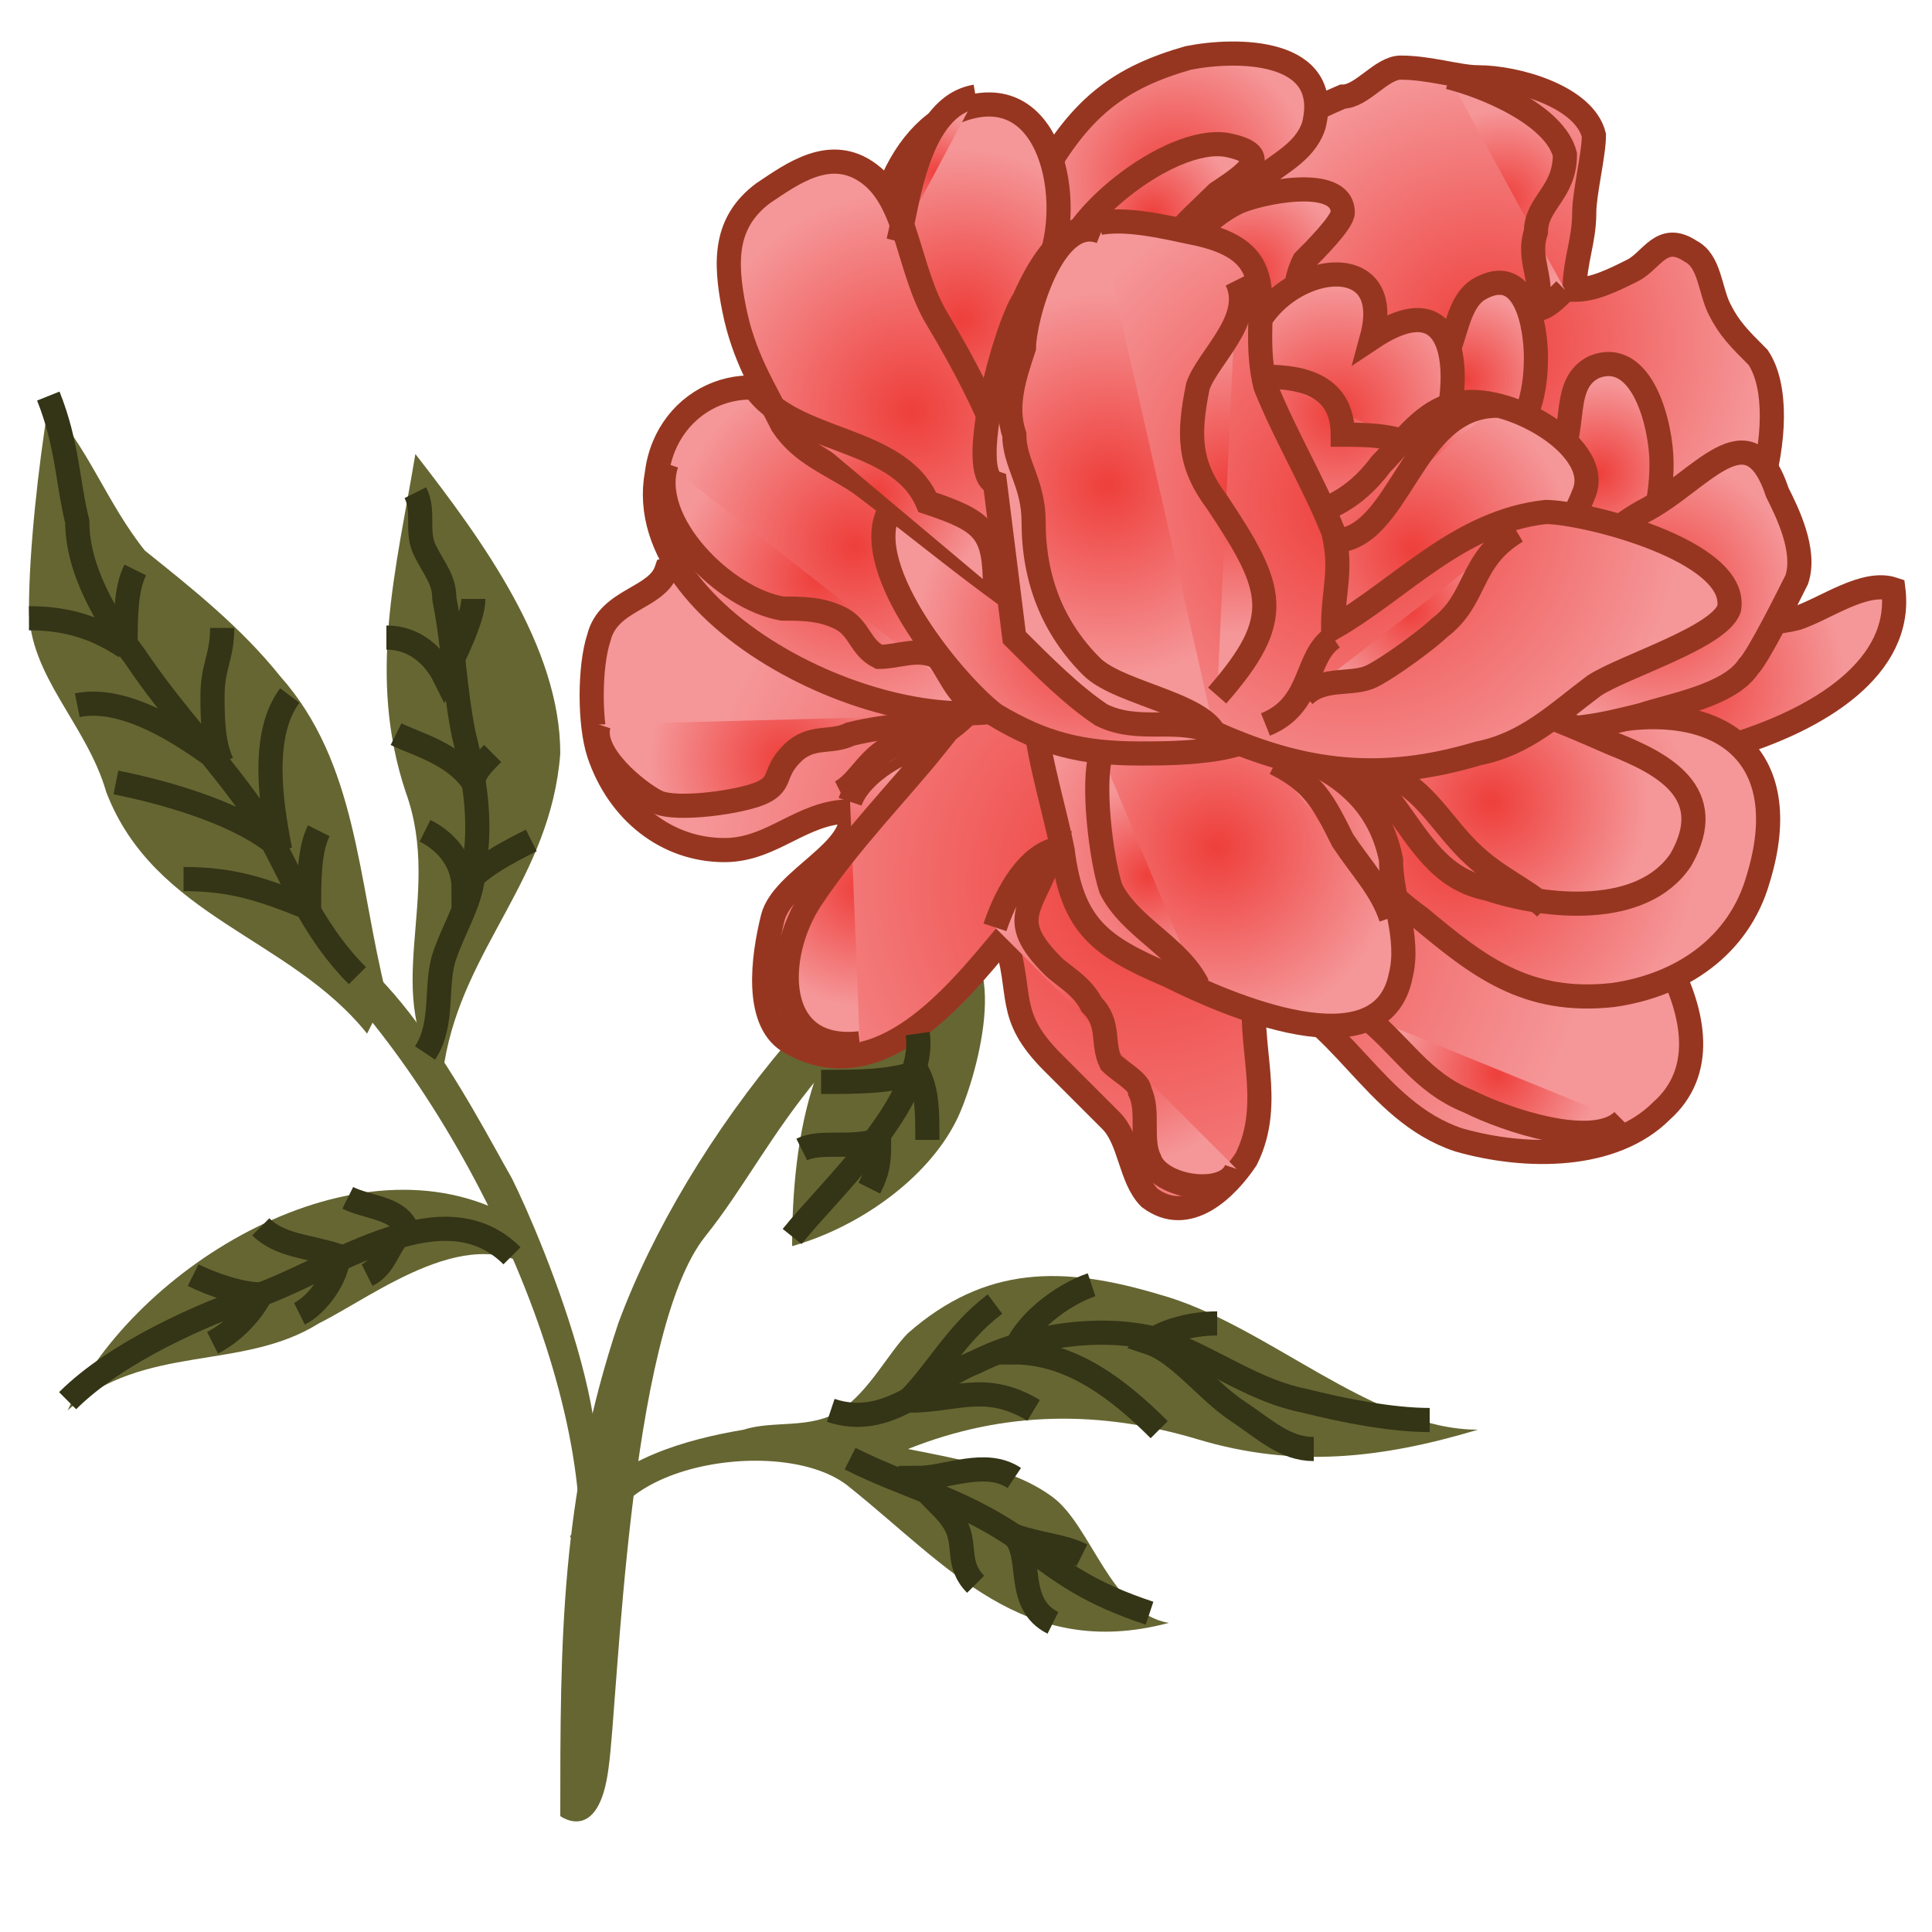 <svg xmlns="http://www.w3.org/2000/svg" id="Capa_1" x="0" y="0" version="1.0" xml:space="preserve" viewBox="0 0 20 20"><style>.st0{fill:#663}.st38{fill:none;stroke:#343416;stroke-width:.25;stroke-miterlimit:10}</style><switch><g><path d="M9.5 9.9c-1.1.5-1.3 1.9-1.3 3 .7-.2 1.4-.7 1.7-1.3.2-.4.6-1.8-.1-1.9" class="st0"/><path d="M10.8 8.7c-1.9.8-3.7 3.1-4.4 5-.6 1.8-.6 3.3-.6 5.1 0 0 .4.3.5-.5.1-.7.2-4.5 1-5.5s1.1-2.2 3.7-3.6c.2-.2-.2-.5-.2-.5zM4.6 11c.2-1.2 1.1-1.9 1.2-3.2 0-1.1-.8-2.2-1.5-3.1-.2 1.2-.5 2.3-.1 3.5.4 1.1-.3 2.1.4 3" class="st0"/><radialGradient id="SVGID_1_" cx="15.376" cy="-21.551" r="2.868" gradientTransform="matrix(1 0 0 -1 0 -18)" gradientUnits="userSpaceOnUse"><stop offset="0" stop-color="#ee3f3b"/><stop offset="1" stop-color="#f59698"/></radialGradient><path fill="url(#SVGID_1_)" stroke="#973620" stroke-width=".25" d="M17.4 6.3c.7-.3 1.2-2 .8-2.6-.2-.2-.3-.3-.4-.5s-.1-.5-.3-.6c-.3-.2-.4.1-.6.2-.2.1-.4.2-.6.2 0-.3.1-.5.1-.8 0-.2.1-.6.1-.8-.1-.4-.8-.6-1.2-.6-.2 0-.5-.1-.8-.1-.2 0-.4.3-.6.3-.7.3-1.2.6-1.4 1.4.5 0 .8.8 1 1.2.3.6.4.9 1 1.2.8.4 1.3 1.1 2.2 1.3"/><radialGradient id="SVGID_2_" cx="16.549" cy="-22.9" r=".94" gradientTransform="matrix(1 0 0 -1 0 -18)" gradientUnits="userSpaceOnUse"><stop offset="0" stop-color="#ee3f3b"/><stop offset="1" stop-color="#f59698"/></radialGradient><path fill="url(#SVGID_2_)" stroke="#973620" stroke-width=".25" d="M16 4.9c.4-.3.1-.9.5-1.1.5-.2.7.6.7 1s-.1.9-.5 1.2c-.3.2-1 .1-.9-.4"/><radialGradient id="SVGID_3_" cx="12.169" cy="-19.883" r="1.429" gradientTransform="matrix(1 0 0 -1 0 -18)" gradientUnits="userSpaceOnUse"><stop offset="0" stop-color="#ee3f3b"/><stop offset="1" stop-color="#f59698"/></radialGradient><path fill="url(#SVGID_3_)" stroke="#973620" stroke-width=".25" d="M10.8 1.8c.4-.7.8-1 1.5-1.2.5-.1 1.5-.1 1.3.7-.1.3-.4.4-.6.6-.3.3-.3.7-.5 1-.3.3-.8.3-1.2.2-.6-.1-.3-.4-.7-.8"/><radialGradient id="SVGID_4_" cx="12.95" cy="-20.818" r=".943" gradientTransform="matrix(1 0 0 -1 0 -18)" gradientUnits="userSpaceOnUse"><stop offset="0" stop-color="#ee3f3b"/><stop offset="1" stop-color="#f59698"/></radialGradient><path fill="url(#SVGID_4_)" stroke="#973620" stroke-width=".25" d="M13.4 3.3c0-.2 0-.4.1-.6.1-.1.4-.4.4-.5 0-.4-.9-.2-1.1-.1-.4.2-.8.7-.8 1.1 0 .5.6.9 1 .5"/><radialGradient id="SVGID_5_" cx="15.159" cy="-21.934" r=".896" gradientTransform="matrix(1 0 0 -1 0 -18)" gradientUnits="userSpaceOnUse"><stop offset="0" stop-color="#ee3f3b"/><stop offset="1" stop-color="#f59698"/></radialGradient><path fill="url(#SVGID_5_)" stroke="#973620" stroke-width=".25" d="M14.7 4c.4-.2.3-.8.6-1 .5-.3.6.4.6.7 0 .4-.1.8-.5 1.1-.3.2-1 .3-1-.2"/><radialGradient id="SVGID_6_" cx="13.845" cy="-22.286" r="1.331" gradientTransform="matrix(1 0 0 -1 0 -18)" gradientUnits="userSpaceOnUse"><stop offset="0" stop-color="#ee3f3b"/><stop offset="1" stop-color="#f59698"/></radialGradient><path fill="url(#SVGID_6_)" stroke="#973620" stroke-width=".25" d="M12.9 3.8c0-1 1.6-1.4 1.3-.3 1.2-.8.9 1.2.4 1.7-.3.3-.9.7-1.4.5-.4-.1-.6-.8-.5-1.2"/><radialGradient id="SVGID_7_" cx="17.389" cy="-25.028" r="1.701" gradientTransform="matrix(1 0 0 -1 0 -18)" gradientUnits="userSpaceOnUse"><stop offset="0" stop-color="#ee3f3b"/><stop offset="1" stop-color="#f59698"/></radialGradient><path fill="url(#SVGID_7_)" stroke="#973620" stroke-width=".25" d="M15.3 7.8c.9.5 4.5-.1 4.3-1.7-.3-.1-.7.2-1 .3-.4.1-.7 0-1.1 0-.5 0-.9 0-1.3.3-.2.2-.7.8-1 .7"/><radialGradient id="SVGID_8_" cx="14.623" cy="-23.687" r="1.657" gradientTransform="matrix(1 0 0 -1 0 -18)" gradientUnits="userSpaceOnUse"><stop offset="0" stop-color="#ee3f3b"/><stop offset="1" stop-color="#f59698"/></radialGradient><path fill="url(#SVGID_8_)" stroke="#973620" stroke-width=".25" d="M13.3 5.4c.4-.1.7-.2 1-.6.2-.2.4-.5.7-.6.5-.2 1.6.4 1.4.9-.3.8-1.5 2-2.3 2-.5 0-.8 0-1.1-.4-.2-.2-.3-.7-.1-.8"/><radialGradient id="SVGID_9_" cx="9.962" cy="-21.31" r="1.768" gradientTransform="matrix(1 0 0 -1 0 -18)" gradientUnits="userSpaceOnUse"><stop offset="0" stop-color="#ee3f3b"/><stop offset="1" stop-color="#f59698"/></radialGradient><path fill="url(#SVGID_9_)" stroke="#973620" stroke-width=".25" d="M10.4 5.6c-.3-.2-.8-.7-.9-1-.1-.2 0-.3-.1-.5s-.3-.4-.3-.6c-.2-.7 0-1.9.7-2.3 1-.5 1.3.7 1.1 1.4-.1.6-.2 1.1-.2 1.8 0 .4 0 .9-.4 1"/><radialGradient id="SVGID_10_" cx="11.851" cy="-27.129" r="4.662" gradientTransform="matrix(1 0 0 -1 0 -18)" gradientUnits="userSpaceOnUse"><stop offset="0" stop-color="#ee3f3b"/><stop offset="1" stop-color="#f59698"/></radialGradient><path fill="url(#SVGID_10_)" stroke="#973620" stroke-width=".25" d="M9.1 6.3c-.4 0-.6-.2-1-.3-.4-.2-.8-.2-1.2-.1-.1.3-.6.3-.7.7-.1.3-.1.9 0 1.2.2.6.7 1 1.3 1 .5 0 .8-.4 1.3-.4.1.4-.7.7-.8 1.1-.1.4-.2 1.1.2 1.3.9.5 1.7-.5 2.2-1.1.2.6 0 .8.5 1.3l.6.6c.2.2.2.6.4.8.4.3.8-.1 1-.4.3-.6 0-1.2.1-1.8.9.3 1.2 1.3 2.1 1.6.7.2 1.6.2 2.1-.3.9-.8-.4-2.4-1.1-2.9"/><radialGradient id="SVGID_11_" cx="15.068" cy="-26.729" r="2.501" gradientTransform="matrix(1 0 0 -1 0 -18)" gradientUnits="userSpaceOnUse"><stop offset="0" stop-color="#ee3f3b"/><stop offset="1" stop-color="#f59698"/></radialGradient><path fill="url(#SVGID_11_)" stroke="#973620" stroke-width=".25" d="M11.9 7.2c1.6.3 3 .6 4.6.3 1.3-.3 2.1.3 1.7 1.6-.2.7-.8 1.1-1.5 1.2-.9.1-1.4-.3-2-.8-.7-.5-1.1-1.3-1.9-1.7-.3-.1-.6-.2-.8-.4"/><radialGradient id="SVGID_12_" cx="8.847" cy="-23.654" r="1.881" gradientTransform="matrix(1 0 0 -1 0 -18)" gradientUnits="userSpaceOnUse"><stop offset="0" stop-color="#ee3f3b"/><stop offset="1" stop-color="#f59698"/></radialGradient><path fill="url(#SVGID_12_)" stroke="#973620" stroke-width=".25" d="M10.8 7.2c-1.2.7-4.3-.7-4-2.3.1-.8 1-1.2 1.7-.6.2.2.2.4.4.6.2.2.5.3.7.4.5.3.9.6 1.1 1.1 0 .2.2.5.1.8"/><radialGradient id="SVGID_13_" cx="12.6" cy="-26.769" r="1.895" gradientTransform="matrix(1 0 0 -1 0 -18)" gradientUnits="userSpaceOnUse"><stop offset="0" stop-color="#ee3f3b"/><stop offset="1" stop-color="#f59698"/></radialGradient><path fill="url(#SVGID_13_)" stroke="#973620" stroke-width=".25" d="M10.7 7.2c0 .5.2 1.1.3 1.6.1.8.4 1 1.1 1.3.6.3 2.2 1 2.4 0 .1-.4-.1-.8-.1-1.2-.1-.5-.4-.8-.8-1-.5-.3-1.1-.4-1.6-.5-.4-.1-.6-.3-.9-.4"/><radialGradient id="SVGID_14_" cx="11.198" cy="-24.561" r="1.711" gradientTransform="matrix(1 0 0 -1 0 -18)" gradientUnits="userSpaceOnUse"><stop offset="0" stop-color="#ee3f3b"/><stop offset="1" stop-color="#f59698"/></radialGradient><path fill="url(#SVGID_14_)" stroke="#973620" stroke-width=".25" d="M13.2 7.4c-.1.4-1 .4-1.4.4-.6 0-1-.1-1.5-.4-.4-.3-1.4-1.5-1.1-2.1.2-.3.7.1.9.2.4.3.7.6 1.2.9.6.4 1.3 1 1.9 1"/><radialGradient id="SVGID_15_" cx="17.169" cy="-24.16" r="1.434" gradientTransform="matrix(1 0 0 -1 0 -18)" gradientUnits="userSpaceOnUse"><stop offset="0" stop-color="#ee3f3b"/><stop offset="1" stop-color="#f59698"/></radialGradient><path fill="url(#SVGID_15_)" stroke="#973620" stroke-width=".25" d="M15.8 7.5c.4.1.8 0 1.2-.1.3-.1.9-.2 1.1-.5.1-.1.4-.7.5-.9.1-.3-.1-.7-.2-.9-.3-.9-.8-.1-1.4.2-.7.4-1.1 1.1-1.2 1.8"/><radialGradient id="SVGID_16_" cx="15.439" cy="-26.301" r="1.622" gradientTransform="matrix(1 0 0 -1 0 -18)" gradientUnits="userSpaceOnUse"><stop offset="0" stop-color="#ee3f3b"/><stop offset="1" stop-color="#f59698"/></radialGradient><path fill="url(#SVGID_16_)" stroke="#973620" stroke-width=".25" d="M13.4 7.7c.4-.2.8.4 1 .6.3.4.5.8 1 .9.6.2 1.6.3 2-.3.4-.7-.2-1-.7-1.2-.7-.3-1.5-.7-2.4-.4"/><radialGradient id="SVGID_17_" cx="11.933" cy="-20.225" r=".871" gradientTransform="matrix(1 0 0 -1 0 -18)" gradientUnits="userSpaceOnUse"><stop offset="0" stop-color="#ee3f3b"/><stop offset="1" stop-color="#f59698"/></radialGradient><path fill="url(#SVGID_17_)" stroke="#973620" stroke-width=".25" d="M11 2.8c0-.5 1.1-1.4 1.7-1.3.5.1.2.3-.1.5-.3.3-.7.6-.6 1"/><radialGradient id="SVGID_18_" cx="9.44" cy="-22.253" r="2.284" gradientTransform="matrix(1 0 0 -1 0 -18)" gradientUnits="userSpaceOnUse"><stop offset="0" stop-color="#ee3f3b"/><stop offset="1" stop-color="#f59698"/></radialGradient><path fill="url(#SVGID_18_)" stroke="#973620" stroke-width=".25" d="M11.4 6.8c-.9-.5-1.7-1.2-2.5-1.8-.3-.2-.6-.3-.8-.6-.2-.4-.4-.7-.5-1.2s-.1-.9.3-1.2c.3-.2.7-.5 1.1-.2.4.3.4 1 .7 1.5s.5.9.7 1.4c0 .9.6 1.4 1 2.1"/><radialGradient id="SVGID_19_" cx="14.019" cy="-23.195" r="3.405" gradientTransform="matrix(1 0 0 -1 0 -18)" gradientUnits="userSpaceOnUse"><stop offset="0" stop-color="#ee3f3b"/><stop offset="1" stop-color="#f59698"/></radialGradient><path fill="url(#SVGID_19_)" stroke="#973620" stroke-width=".25" d="M10.5 6.6c.3.3.6.6.9.8.4.2.8 0 1.2.2.9.4 1.7.5 2.7.2.5-.1.8-.4 1.2-.7.3-.2 1.3-.5 1.4-.8.1-.6-1.5-1-1.9-1-.9.1-1.5.8-2.2 1.2 0-.4.1-.6 0-1-.2-.5-.5-1-.7-1.5-.2-.8.3-1.4-.8-1.6-.9-.2-1.3-.2-1.7.7-.2.3-.6 1.8-.3 1.9l.2 1.6h0z"/><radialGradient id="SVGID_20_" cx="13.42" cy="-25.074" r=".412" gradientTransform="matrix(1 0 0 -1 0 -18)" gradientUnits="userSpaceOnUse"><stop offset="0" stop-color="#ee3f3b"/><stop offset="1" stop-color="#f59698"/></radialGradient><path fill="url(#SVGID_20_)" stroke="#973620" stroke-width=".25" d="M13.8 6.6c-.3.2-.2.7-.7.9"/><radialGradient id="SVGID_21_" cx="12.765" cy="-23.037" r="1.524" gradientTransform="matrix(1 0 0 -1 0 -18)" gradientUnits="userSpaceOnUse"><stop offset="0" stop-color="#ee3f3b"/><stop offset="1" stop-color="#f59698"/></radialGradient><path fill="url(#SVGID_21_)" stroke="#973620" stroke-width=".25" d="M12.6 7.2c.7-.8.6-1.1 0-2-.3-.4-.3-.7-.2-1.2.1-.3.6-.7.4-1.1"/><radialGradient id="SVGID_22_" cx="8.461" cy="-23.981" r="1.469" gradientTransform="matrix(1 0 0 -1 0 -18)" gradientUnits="userSpaceOnUse"><stop offset="0" stop-color="#ee3f3b"/><stop offset="1" stop-color="#f59698"/></radialGradient><path fill="url(#SVGID_22_)" stroke="#973620" stroke-width=".25" d="M10.1 7.3c-.2-.1-.3-.4-.4-.5-.2-.1-.4 0-.6 0-.2-.1-.2-.3-.4-.4-.2-.1-.4-.1-.6-.1-.6-.1-1.4-.9-1.2-1.5"/><radialGradient id="SVGID_23_" cx="11.879" cy="-27.068" r=".937" gradientTransform="matrix(1 0 0 -1 0 -18)" gradientUnits="userSpaceOnUse"><stop offset="0" stop-color="#ee3f3b"/><stop offset="1" stop-color="#f59698"/></radialGradient><path fill="url(#SVGID_23_)" stroke="#973620" stroke-width=".25" d="M11.4 7.8c-.1.3 0 1.1.1 1.4.2.4.7.6.9 1"/><radialGradient id="SVGID_24_" cx="15.135" cy="-26.682" r=".786" gradientTransform="matrix(1 0 0 -1 0 -18)" gradientUnits="userSpaceOnUse"><stop offset="0" stop-color="#ee3f3b"/><stop offset="1" stop-color="#f59698"/></radialGradient><path fill="url(#SVGID_24_)" stroke="#973620" stroke-width=".25" d="M14.3 8c.4.1.6.5.9.8.3.3.6.4.8.6"/><radialGradient id="SVGID_25_" cx="9.09" cy="-23.102" r="1.141" gradientTransform="matrix(1 0 0 -1 0 -18)" gradientUnits="userSpaceOnUse"><stop offset="0" stop-color="#ee3f3b"/><stop offset="1" stop-color="#f59698"/></radialGradient><path fill="url(#SVGID_25_)" stroke="#973620" stroke-width=".25" d="M10.3 6.1c0-.6-.1-.7-.7-.9-.3-.7-1.4-.6-1.8-1.2"/><radialGradient id="SVGID_26_" cx="14.6" cy="-24.324" r=".972" gradientTransform="matrix(1 0 0 -1 0 -18)" gradientUnits="userSpaceOnUse"><stop offset="0" stop-color="#ee3f3b"/><stop offset="1" stop-color="#f59698"/></radialGradient><path fill="url(#SVGID_26_)" stroke="#973620" stroke-width=".25" d="M13.5 7.2c.2-.2.5-.1.7-.2.2-.1.6-.4.7-.5.4-.3.3-.7.8-1"/><radialGradient id="SVGID_27_" cx="13.828" cy="-22.243" r=".584" gradientTransform="matrix(1 0 0 -1 0 -18)" gradientUnits="userSpaceOnUse"><stop offset="0" stop-color="#ee3f3b"/><stop offset="1" stop-color="#f59698"/></radialGradient><path fill="url(#SVGID_27_)" stroke="#973620" stroke-width=".25" d="M13.1 3.9c.4 0 .8.1.8.6.2 0 .5 0 .7.1"/><radialGradient id="SVGID_28_" cx="8.912" cy="-27.185" r="1.224" gradientTransform="matrix(1 0 0 -1 0 -18)" gradientUnits="userSpaceOnUse"><stop offset="0" stop-color="#ee3f3b"/><stop offset="1" stop-color="#f59698"/></radialGradient><path fill="url(#SVGID_28_)" stroke="#973620" stroke-width=".25" d="M8.8 8.3c.1-.3.6-.6.9-.6-.4.5-.9 1-1.3 1.6-.4.6-.4 1.6.5 1.5"/><radialGradient id="SVGID_29_" cx="9.326" cy="-25.803" r=".559" gradientTransform="matrix(1 0 0 -1 0 -18)" gradientUnits="userSpaceOnUse"><stop offset="0" stop-color="#ee3f3b"/><stop offset="1" stop-color="#f59698"/></radialGradient><path fill="url(#SVGID_29_)" stroke="#973620" stroke-width=".25" d="M10 7.4c-.3.3-.4.2-.7.3s-.4.4-.6.5"/><radialGradient id="SVGID_30_" cx="8.125" cy="-25.878" r="1.395" gradientTransform="matrix(1 0 0 -1 0 -18)" gradientUnits="userSpaceOnUse"><stop offset="0" stop-color="#ee3f3b"/><stop offset="1" stop-color="#f59698"/></radialGradient><path fill="url(#SVGID_30_)" stroke="#973620" stroke-width=".25" d="M10 7.4c-.4.1-.8.1-1.2.2-.2.1-.4 0-.6.2-.2.2-.1.3-.3.4-.2.1-.9.2-1.1.1-.2-.1-.7-.5-.6-.8"/><radialGradient id="SVGID_31_" cx="15.5" cy="-29.112" r="1.047" gradientTransform="matrix(1 0 0 -1 0 -18)" gradientUnits="userSpaceOnUse"><stop offset="0" stop-color="#ee3f3b"/><stop offset="1" stop-color="#f59698"/></radialGradient><path fill="url(#SVGID_31_)" stroke="#973620" stroke-width=".25" d="M14.1 10.5c.4.3.6.7 1.1.9.4.2 1.3.5 1.6.2"/><radialGradient id="SVGID_32_" cx="11.598" cy="-28.541" r="1.525" gradientTransform="matrix(1 0 0 -1 0 -18)" gradientUnits="userSpaceOnUse"><stop offset="0" stop-color="#ee3f3b"/><stop offset="1" stop-color="#f59698"/></radialGradient><path fill="url(#SVGID_32_)" stroke="#973620" stroke-width=".25" d="M10.3 9.6c.1-.3.3-.7.6-.8-.2.6-.5.7 0 1.2.1.1.3.2.4.4.2.2.1.4.2.6.1.1.3.2.3.3.1.2 0 .5.1.7.1.3.8.4.9.1"/><radialGradient id="SVGID_33_" cx="13.849" cy="-26.682" r=".722" gradientTransform="matrix(1 0 0 -1 0 -18)" gradientUnits="userSpaceOnUse"><stop offset="0" stop-color="#ee3f3b"/><stop offset="1" stop-color="#f59698"/></radialGradient><path fill="url(#SVGID_33_)" stroke="#973620" stroke-width=".25" d="M13.2 7.9c.4.2.5.4.7.8.2.3.4.5.5.8"/><radialGradient id="SVGID_34_" cx="11.468" cy="-23.022" r="1.99" gradientTransform="matrix(1 0 0 -1 0 -18)" gradientUnits="userSpaceOnUse"><stop offset="0" stop-color="#ee3f3b"/><stop offset="1" stop-color="#f59698"/></radialGradient><path fill="url(#SVGID_34_)" stroke="#973620" stroke-width=".25" d="M11.4 2.4c-.5-.2-.8.9-.8 1.2-.1.3-.2.6-.1.9 0 .3.2.5.2.9 0 .6.2 1.1.6 1.5.3.3 1.3.4 1.3.8"/><radialGradient id="SVGID_35_" cx="9.69" cy="-19.8" r=".61" gradientTransform="matrix(1 0 0 -1 0 -18)" gradientUnits="userSpaceOnUse"><stop offset="0" stop-color="#ee3f3b"/><stop offset="1" stop-color="#f59698"/></radialGradient><path fill="url(#SVGID_35_)" stroke="#973620" stroke-width=".25" d="M10.1 1c-.6.1-.7 1.1-.8 1.5"/><radialGradient id="SVGID_36_" cx="15.564" cy="-20.076" r=".934" gradientTransform="matrix(1 0 0 -1 0 -18)" gradientUnits="userSpaceOnUse"><stop offset="0" stop-color="#ee3f3b"/><stop offset="1" stop-color="#f59698"/></radialGradient><path fill="url(#SVGID_36_)" stroke="#973620" stroke-width=".25" d="M16.2 3c-.1.1-.2.2-.3.2.1-.3-.1-.5 0-.8 0-.3.3-.4.3-.8-.1-.4-.8-.7-1.2-.8"/><radialGradient id="SVGID_37_" cx="14.642" cy="-22.909" r=".774" gradientTransform="matrix(1 0 0 -1 0 -18)" gradientUnits="userSpaceOnUse"><stop offset="0" stop-color="#ee3f3b"/><stop offset="1" stop-color="#f59698"/></radialGradient><path fill="url(#SVGID_37_)" stroke="#973620" stroke-width=".25" d="M13.8 5.6c.7 0 .8-1.4 1.7-1.4"/><path d="M6 16.1c.1-2.1-1.5-5.2-3.1-6.5 1-.1 2 1.9 2.4 2.6.3.6 1.4 3.2.6 3.7" class="st0"/><path d="M4 10.3C3.7 9.1 3.7 7.9 2.9 7c-.4-.5-.9-.9-1.4-1.3-.4-.5-.6-1.1-1-1.5-.1.6-.2 1.5-.2 2.1 0 .7.6 1.2.8 1.9.5 1.3 1.9 1.5 2.7 2.5m1.5 1.9c-1.6-.9-3.9.5-4.6 2 .8-.7 1.8-.4 2.6-.9.6-.3 1.6-1.1 2.3-.5m.7 3.1c-.4-1.1 1.8-1.5 2.5-.9 1 .8 1.8 1.8 3.3 1.4-.6-.1-.8-1-1.2-1.3s-1-.4-1.5-.5c1-.4 2-.4 3-.1 1 .3 1.9.2 2.9-.1-1.1 0-2.2-1.1-3.3-1.4-1-.3-1.8-.3-2.6.4-.2.2-.4.6-.7.8s-.7.1-1 .2c-.6.1-1.3.3-1.7.8" class="st0"/><path d="M3.7 10.1c-.5-.5-.7-1.1-1-1.6-.4-.6-.9-1.1-1.3-1.7-.3-.4-.6-.9-.6-1.4C.7 5 .7 4.6.5 4.1M5.3 13c-.7-.7-1.8.1-2.6.4-.6.2-1.5.6-2 1.1m3.7-3.6c.2-.3.1-.7.2-1s.3-.6.3-.9c.1-.5 0-1-.1-1.4-.1-.5-.1-.9-.2-1.4 0-.2-.1-.3-.2-.5s0-.4-.1-.6m5.2 5.6c.1.7-.9 1.6-1.3 2.1m.4 1.8c.6.2 1-.3 1.5-.5.6-.3 1.4-.4 2-.2.5.2.9.5 1.4.6.4.1.9.2 1.3.2m-6 .4c.6.3 1.1.4 1.7.8.5.4.8.6 1.4.8M1.2 8.1c.5.1 1.2.3 1.6.6m.1.1c-.1-.5-.2-1.2.1-1.6m-2.2.1c.5-.1 1.1.3 1.5.6" class="st38"/><path d="M2.3 7.9c-.1-.2-.1-.5-.1-.7 0-.3.1-.4.1-.7m-2-.1c.4 0 .7.1 1 .3m0 0c0-.3 0-.6.1-.8m.5 3.2c.5 0 .8.1 1.3.3m0 0c0-.3 0-.6.1-.8M2 13.2c.2.1.5.2.7.2-.1.2-.3.4-.5.5m.5-1.2c.2.2.5.2.8.3 0 .2-.2.5-.4.6m.5-1.2c.2.1.5.1.6.3-.2.2-.2.4-.4.5m.6-4.6c.2.1.4.3.4.6.1-.2.5-.4.7-.5M4.1 7.6c.2.1.6.2.8.5 0-.1.1-.2.2-.3M4 6.6c.3 0 .5.2.6.4.1-.2.3-.6.3-.8m3.4 5.7c.2-.1.5 0 .8-.1 0 .2 0 .3-.1.5m-.5-1.1c.4 0 .7 0 1-.1.1.2.1.4.1.7m1.1 2.8c-.5-.3-.8-.1-1.3-.1.3-.3.5-.7.9-1m1-.2c-.3.1-.7.4-.8.7.6 0 1.1.4 1.5.8m.6-1.1c-.3 0-.6.1-.7.2.3.1.6.5.9.7.3.2.5.4.8.4m-2.7 1.8c-.4-.2-.2-.7-.4-.9.3.1.5.1.7.2m-1.1.3c-.2-.2-.1-.4-.2-.6-.1-.2-.3-.3-.4-.5.3 0 .7-.2 1 0" class="st38"/></g></switch></svg>
